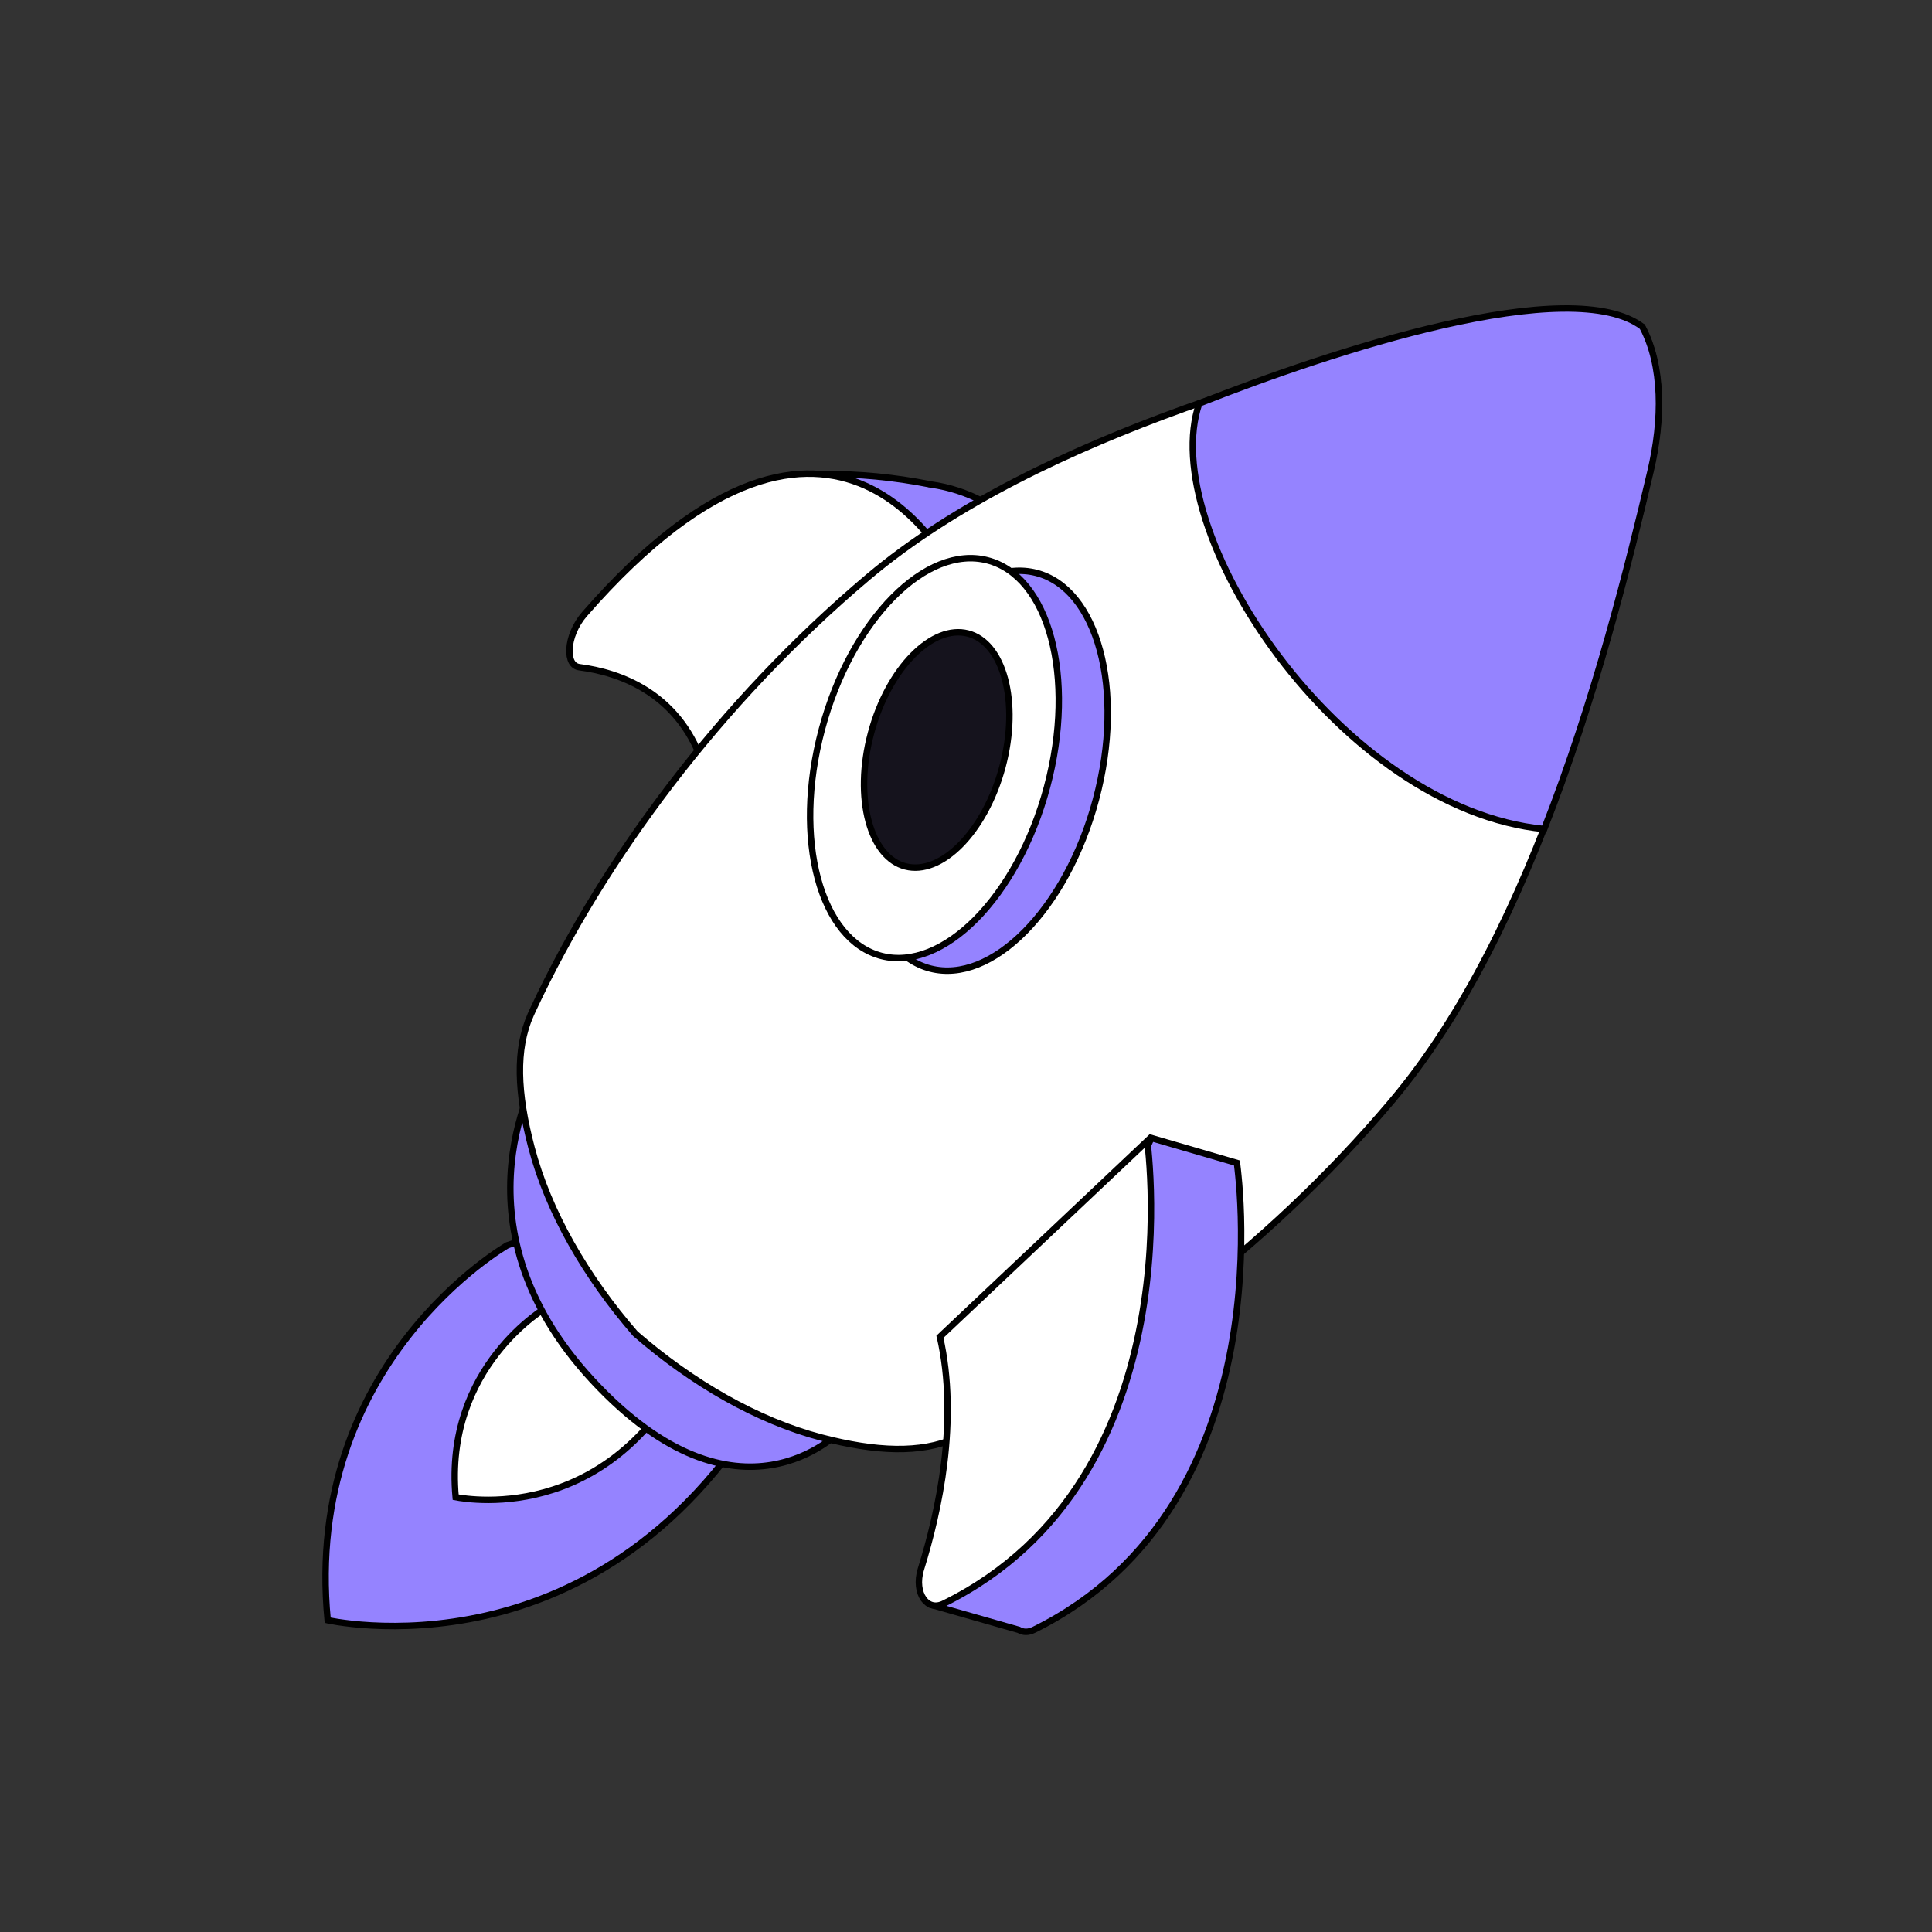 <svg width="60" height="60" viewBox="0 0 60 60" fill="none" xmlns="http://www.w3.org/2000/svg">
<rect x="0" y="0" width="60" height="60" fill="#333333" stroke="none"/>
<path d="M15.756 38.674L15.757 38.673L15.786 38.663C15.812 38.654 15.849 38.641 15.898 38.625C15.996 38.592 16.14 38.544 16.321 38.487C16.682 38.373 17.193 38.219 17.79 38.065C18.985 37.756 20.517 37.443 21.883 37.421C22.566 37.41 23.201 37.472 23.73 37.641C24.259 37.809 24.673 38.081 24.927 38.487C25.181 38.892 25.282 39.445 25.155 40.194C25.027 40.944 24.671 41.883 24.017 43.051L24.017 43.051C21.403 47.717 17.923 49.526 15.1 50.173C13.687 50.496 12.437 50.529 11.541 50.48C11.092 50.456 10.733 50.411 10.486 50.373C10.363 50.354 10.267 50.337 10.203 50.324C10.193 50.322 10.184 50.32 10.176 50.318C9.791 46.311 11.18 43.405 12.669 41.497C13.418 40.536 14.194 39.829 14.781 39.361C15.075 39.128 15.321 38.954 15.494 38.839C15.58 38.782 15.648 38.739 15.694 38.711C15.717 38.697 15.735 38.686 15.746 38.679L15.756 38.674Z" fill="#9583FF" stroke="black" stroke-width="0.2"/>
<path d="M14.273 46.516C14.223 46.508 14.182 46.501 14.151 46.495C13.966 44.465 14.672 42.993 15.428 42.024C15.811 41.533 16.207 41.171 16.507 40.932C16.657 40.813 16.782 40.725 16.87 40.666C16.914 40.637 16.949 40.615 16.972 40.601C16.984 40.594 16.992 40.589 16.998 40.585L17.002 40.583L17.011 40.58C17.024 40.575 17.043 40.569 17.068 40.56C17.119 40.543 17.192 40.519 17.285 40.49C17.47 40.431 17.733 40.352 18.039 40.273C18.652 40.114 19.437 39.954 20.134 39.943C20.483 39.938 20.805 39.969 21.07 40.054C21.335 40.138 21.537 40.273 21.66 40.469C21.782 40.665 21.835 40.937 21.77 41.314C21.706 41.693 21.526 42.171 21.19 42.77C19.851 45.16 18.072 46.083 16.63 46.413C15.908 46.579 15.269 46.595 14.811 46.57C14.582 46.558 14.399 46.535 14.273 46.516Z" fill="white" stroke="black" stroke-width="0.2"/>
<path d="M32.381 17.274C32.383 17.277 32.385 17.28 32.386 17.282L24.585 23.141C23.813 20.991 22.027 20.364 20.774 20.203C20.665 20.189 20.58 20.126 20.52 20.023C20.46 19.917 20.427 19.769 20.431 19.598C20.44 19.255 20.598 18.846 20.925 18.558L20.925 18.558C22.116 17.505 23.08 16.539 23.747 15.837C24.081 15.486 24.34 15.2 24.516 15.002C24.604 14.903 24.671 14.826 24.716 14.774C24.732 14.756 24.745 14.741 24.755 14.729L25.567 14.723C26.674 14.716 27.777 14.823 28.86 15.037L28.864 15.04L28.897 15.045C30.122 15.216 31.006 15.794 31.584 16.331C31.873 16.599 32.086 16.857 32.226 17.047C32.295 17.142 32.347 17.22 32.381 17.274Z" fill="#9583FF" stroke="black" stroke-width="0.2"/>
<path d="M16.72 33.293L26.02 44.515C25.999 44.534 25.974 44.557 25.944 44.583C25.849 44.663 25.709 44.773 25.526 44.89C25.161 45.125 24.627 45.386 23.952 45.496C22.611 45.714 20.684 45.335 18.395 42.864C16.11 40.398 15.713 37.973 15.883 36.167C15.968 35.263 16.195 34.512 16.401 33.987C16.504 33.725 16.602 33.52 16.673 33.38C16.69 33.347 16.706 33.318 16.72 33.293Z" fill="#9583FF" stroke="black" stroke-width="0.2"/>
<path d="M29.609 17.785C29.611 17.789 29.613 17.793 29.615 17.796L21.808 23.66C21.035 21.51 19.249 20.884 17.997 20.721L17.997 20.721C17.886 20.707 17.808 20.648 17.756 20.555C17.703 20.457 17.676 20.319 17.686 20.151C17.705 19.817 17.864 19.402 18.157 19.067C20.144 16.789 21.856 15.586 23.302 15.055C24.744 14.525 25.926 14.663 26.861 15.077C27.8 15.493 28.497 16.189 28.962 16.786C29.194 17.084 29.366 17.355 29.481 17.552C29.538 17.651 29.581 17.73 29.609 17.785Z" fill="white" stroke="black" stroke-width="0.2"/>
<path d="M43.232 34.184L43.172 34.255L43.173 34.255C39.286 38.846 34.396 42.441 29.83 44.58L29.83 44.58L29.825 44.582L29.669 44.666C28.587 45.145 27.203 45.087 25.51 44.644C23.512 44.118 21.492 42.95 19.73 41.419C18.199 39.657 17.031 37.637 16.506 35.639C16.061 33.944 16 32.592 16.482 31.511C16.482 31.511 16.482 31.511 16.482 31.51L16.57 31.32C16.57 31.319 16.57 31.319 16.57 31.319C18.718 26.731 22.34 21.814 26.964 17.917C29.635 15.666 33.228 13.967 36.805 12.678C40.381 11.388 43.934 10.511 46.521 9.9C48.116 9.525 49.783 9.512 50.995 10.152C51.635 11.366 51.623 13.031 51.248 14.627C50.637 17.214 49.76 20.767 48.471 24.343C47.181 27.92 45.482 31.513 43.232 34.184Z" fill="white" stroke="black" stroke-width="0.2"/>
<path d="M34.034 24.833C33.577 26.543 32.765 27.983 31.828 28.931C30.888 29.881 29.838 30.322 28.896 30.08C27.953 29.838 27.259 28.949 26.915 27.669C26.572 26.392 26.586 24.747 27.043 23.037C27.5 21.328 28.312 19.887 29.25 18.939C30.189 17.989 31.239 17.549 32.182 17.791C33.124 18.033 33.818 18.922 34.162 20.201C34.505 21.478 34.491 23.124 34.034 24.833Z" fill="#9583FF" stroke="black" stroke-width="0.2"/>
<path d="M32.516 24.443C32.059 26.152 31.247 27.593 30.31 28.541C29.37 29.491 28.32 29.931 27.378 29.689C26.435 29.447 25.741 28.558 25.397 27.279C25.054 26.002 25.068 24.356 25.525 22.647C25.982 20.937 26.794 19.497 27.732 18.549C28.671 17.599 29.721 17.158 30.663 17.4C31.606 17.642 32.3 18.531 32.644 19.811C32.987 21.088 32.973 22.733 32.516 24.443Z" fill="white" stroke="black" stroke-width="0.2"/>
<path d="M31.132 23.815C30.861 24.827 30.381 25.677 29.829 26.236C29.274 26.796 28.664 27.047 28.123 26.908C27.582 26.769 27.176 26.257 26.974 25.502C26.772 24.75 26.779 23.778 27.05 22.766C27.32 21.755 27.8 20.904 28.352 20.346C28.907 19.785 29.517 19.534 30.058 19.673C30.599 19.812 31.005 20.324 31.208 21.079C31.41 21.831 31.402 22.803 31.132 23.815Z" fill="#15131D" stroke="black" stroke-width="0.2"/>
<path d="M51.004 10.148C51.648 11.362 51.636 13.032 51.26 14.63L51.26 14.63C50.57 17.556 49.538 21.715 47.956 25.747C44.806 25.437 41.784 23.133 39.718 20.391C38.678 19.011 37.884 17.525 37.441 16.137C37.003 14.766 36.909 13.502 37.243 12.53C39.276 11.727 42.16 10.705 44.82 10.098C46.16 9.793 47.438 9.594 48.522 9.581C49.598 9.568 50.462 9.738 51.004 10.148Z" fill="#9583FF" stroke="black" stroke-width="0.2"/>
<path d="M28.919 49.84L32.105 43.084L32.118 43.057L32.113 43.027C32.079 42.795 32.04 42.562 31.988 42.332L32.827 41.539L32.841 41.526L32.849 41.509L35.758 35.343L38.414 36.117C38.416 36.132 38.418 36.151 38.421 36.172C38.431 36.25 38.445 36.366 38.459 36.516C38.489 36.814 38.522 37.246 38.537 37.776C38.566 38.837 38.523 40.292 38.231 41.869C37.647 45.025 36.071 48.656 32.109 50.615C31.927 50.704 31.772 50.692 31.649 50.622L31.639 50.616L31.627 50.613L28.919 49.84Z" fill="#9583FF" stroke="black" stroke-width="0.2"/>
<path d="M29.19 41.516L35.631 35.431C35.639 35.502 35.649 35.593 35.66 35.702C35.689 36 35.722 36.432 35.737 36.962C35.767 38.023 35.724 39.478 35.431 41.055C34.847 44.211 33.271 47.842 29.309 49.801C29.174 49.868 29.053 49.878 28.951 49.851C28.849 49.824 28.757 49.758 28.685 49.658C28.54 49.455 28.481 49.115 28.602 48.725L28.602 48.725C29.159 46.938 29.777 44.103 29.19 41.516Z" fill="white" stroke="black" stroke-width="0.2"/>
</svg>
